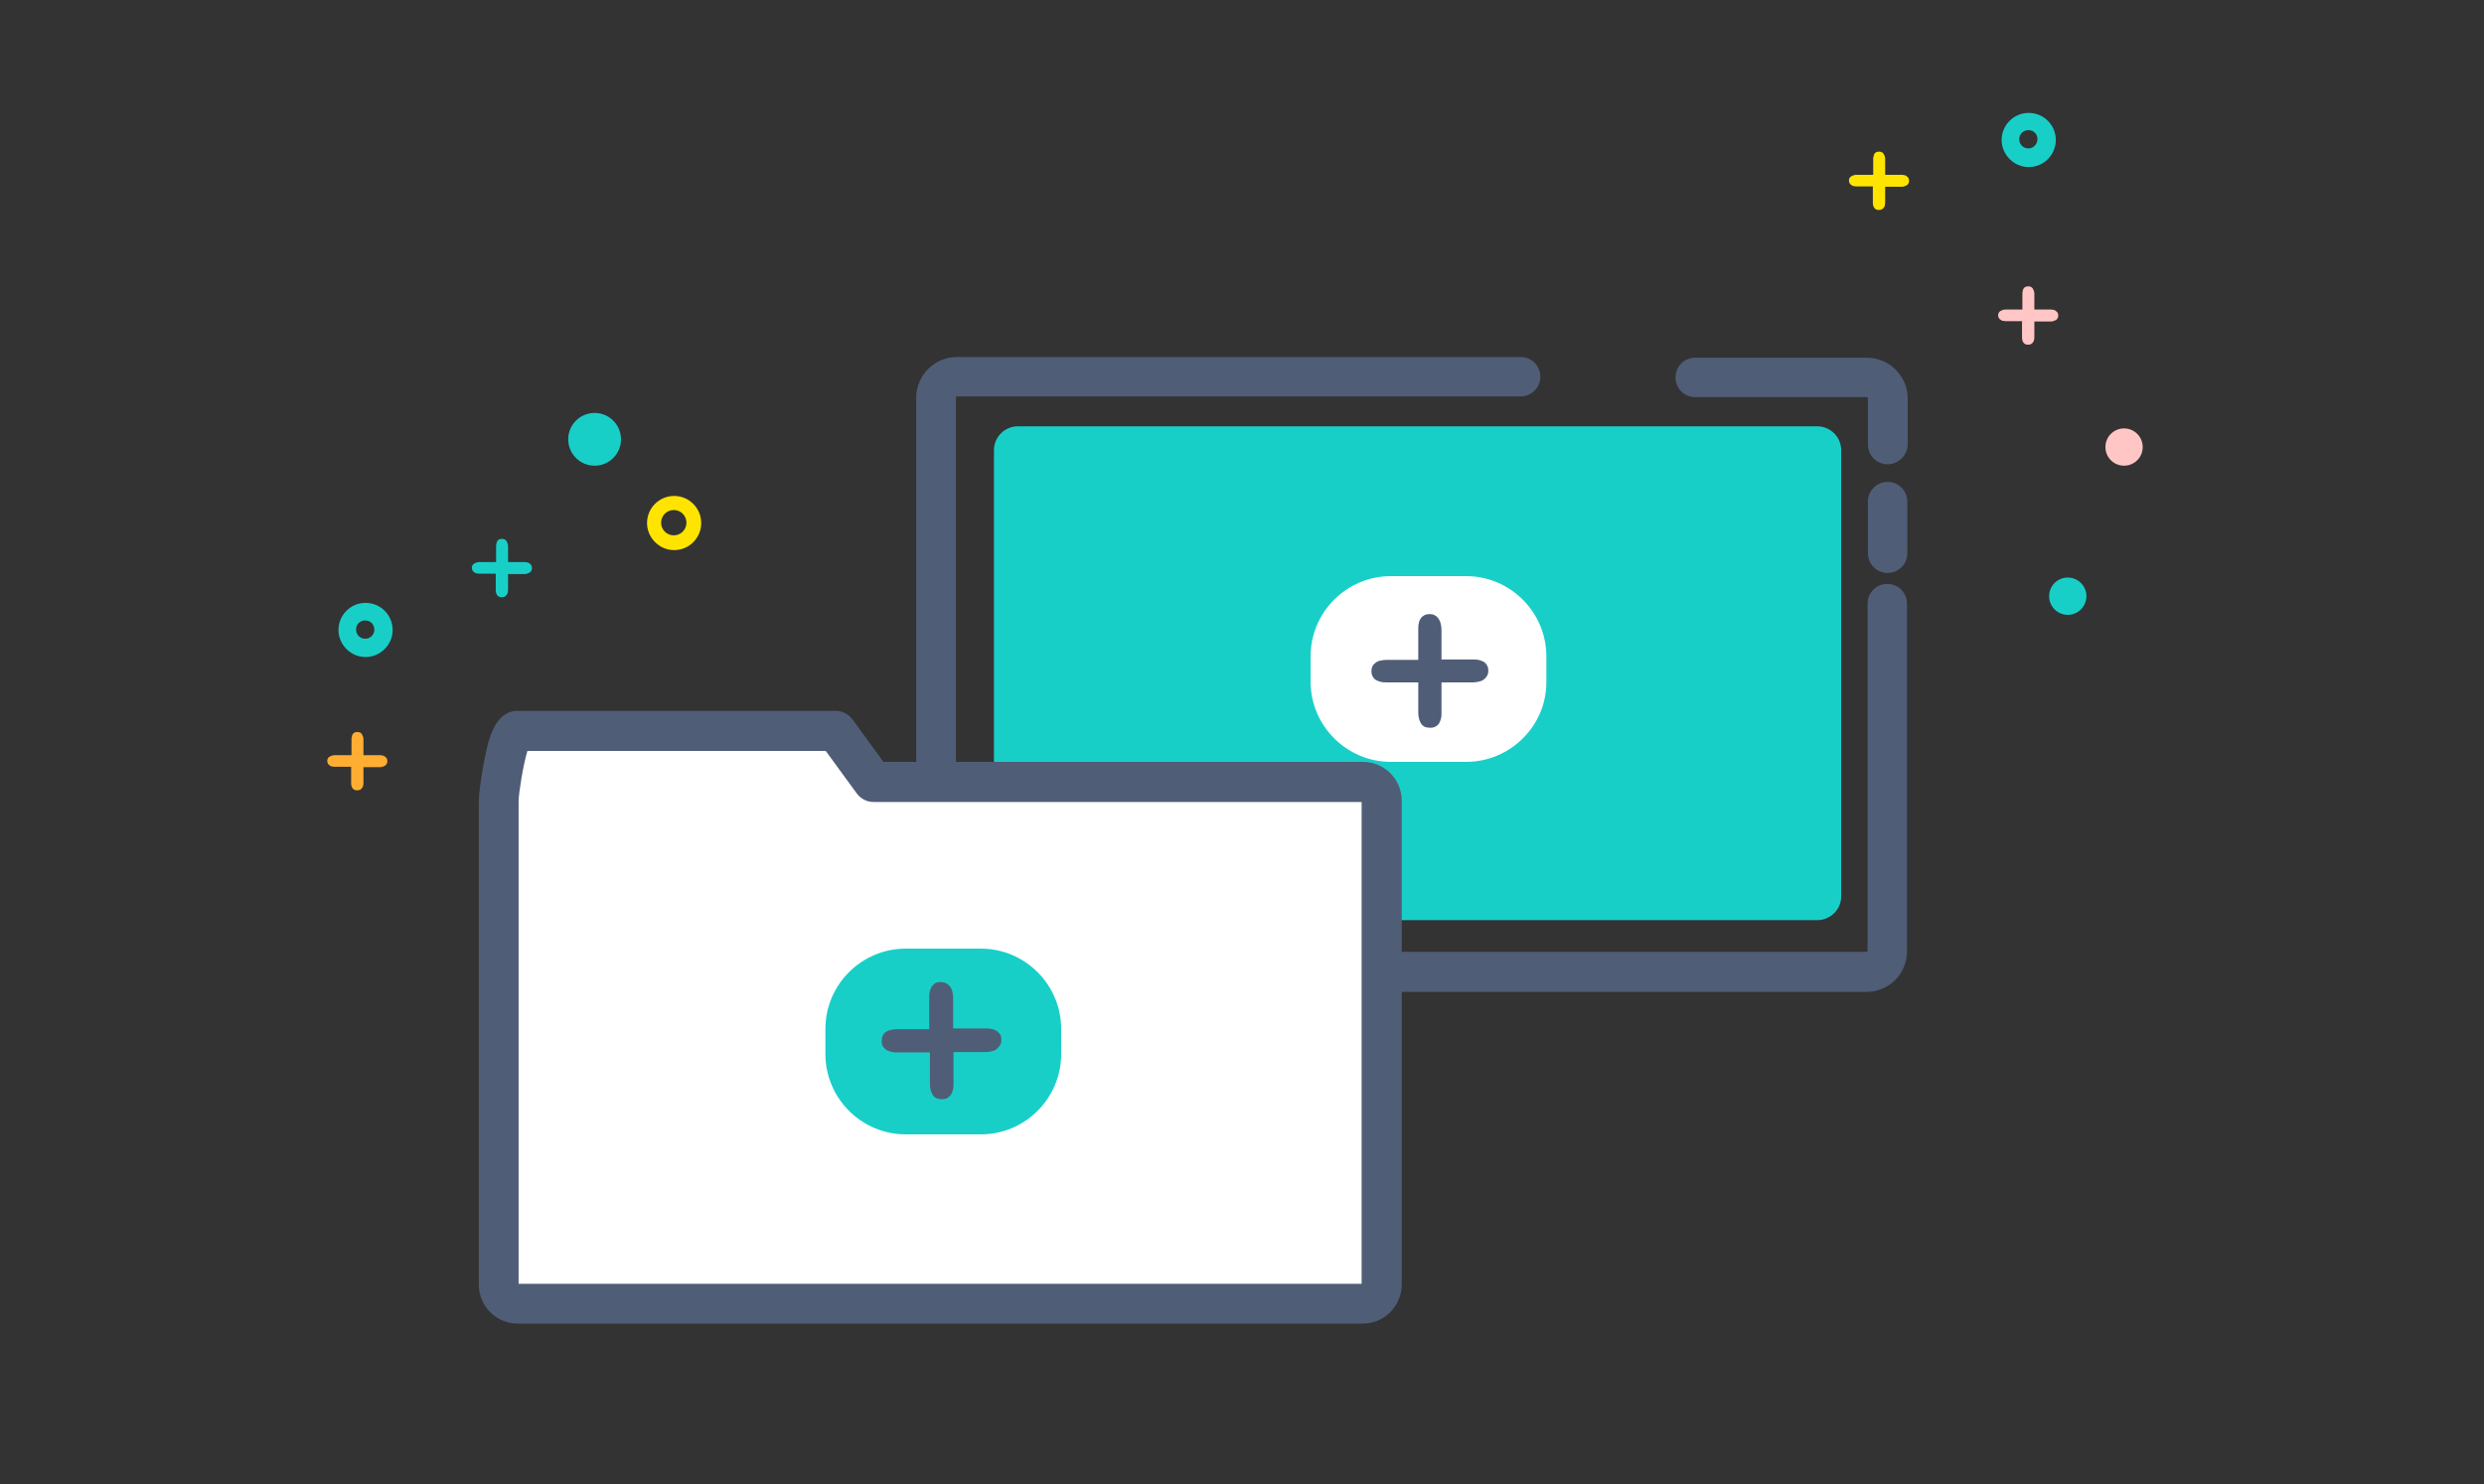 <?xml version="1.0" encoding="utf-8"?>
<!-- Generator: Adobe Illustrator 18.1.1, SVG Export Plug-In . SVG Version: 6.00 Build 0)  -->
<svg version="1.1" id="Capa_1" xmlns="http://www.w3.org/2000/svg" xmlns:xlink="http://www.w3.org/1999/xlink" x="0px" y="0px"
	 viewBox="0 0 706 422" enable-background="new 0 0 706 422" xml:space="preserve">
<rect x="0" y="0" width="706" height="422" fill="#333333" stroke="none"/>
<g>
	<g>
		<path fill="#18CFC8" d="M516.5,261.6H289.3c-3.7,0-6.8-3-6.8-6.8V128c0-3.7,3-6.8,6.8-6.8h227.2c3.7,0,6.8,3,6.8,6.8v126.9
			C523.3,258.6,520.2,261.6,516.5,261.6z"/>
	</g>
</g>
<g>
	<path fill="#4F5D77" d="M530.5,282H272c-6.4,0-11.6-5.2-11.6-11.6V113.1c0-6.4,5.2-11.6,11.6-11.6h160.2c3.1,0,5.6,2.5,5.6,5.6
		c0,3.1-2.5,5.6-5.6,5.6H272c-0.1,0-0.3,0.1-0.3,0.3v157.3c0,0.1,0.1,0.3,0.3,0.3h258.5c0.1,0,0.3-0.1,0.3-0.3v-98.7
		c0-3.1,2.5-5.6,5.6-5.6c3.1,0,5.6,2.5,5.6,5.6v98.7C542.1,276.8,536.9,282,530.5,282z"/>
</g>
<g>
	<path fill="#4F5D77" d="M536.5,162.9c-3.1,0-5.6-2.5-5.6-5.6v-14.7c0-3.1,2.5-5.6,5.6-5.6c3.1,0,5.6,2.5,5.6,5.6v14.7
		C542.1,160.4,539.6,162.9,536.5,162.9z"/>
</g>
<g>
	<path fill="#4F5D77" d="M536.5,132c-3.1,0-5.6-2.5-5.6-5.6v-13.2c0-0.1-0.1-0.3-0.3-0.3h-48.8c-3.1,0-5.6-2.5-5.6-5.6
		c0-3.1,2.5-5.6,5.6-5.6h48.8c6.4,0,11.6,5.2,11.6,11.6v13.2C542.1,129.4,539.6,132,536.5,132z"/>
</g>
<g>
	<g>
		<circle fill="#18CFC8" cx="169" cy="124.9" r="7.5"/>
	</g>
	<g>
		<path fill="#FFE400" d="M191.6,141c-4.3,0-7.7,3.5-7.7,7.7s3.5,7.7,7.7,7.7c4.3,0,7.7-3.5,7.7-7.7S195.9,141,191.6,141z
			 M191.5,152.2c-2,0-3.6-1.6-3.6-3.6c0-2,1.6-3.6,3.6-3.6c2,0,3.6,1.6,3.6,3.6C195.1,150.6,193.5,152.2,191.5,152.2z"/>
	</g>
	<g>
		<path fill="#18CFC8" d="M103.9,171.4c-4.3,0-7.7,3.5-7.7,7.7s3.5,7.7,7.7,7.7s7.7-3.5,7.7-7.7S108.2,171.4,103.9,171.4z
			 M103.8,181.6c-1.4,0-2.6-1.1-2.6-2.6s1.1-2.6,2.6-2.6s2.6,1.1,2.6,2.6S105.2,181.6,103.8,181.6z"/>
	</g>
	<g>
		<g>
			<path fill="#18CFC8" d="M144.5,159.8h4.6c0.2,0,0.5,0,0.7,0.1c0.3,0,0.5,0.1,0.7,0.3c0.2,0.1,0.4,0.3,0.5,0.5
				c0.1,0.2,0.2,0.5,0.2,0.8c0,0.3-0.1,0.6-0.2,0.8c-0.1,0.2-0.3,0.4-0.5,0.5c-0.2,0.1-0.4,0.2-0.7,0.3c-0.3,0.1-0.5,0.1-0.8,0.1
				h-4.6v4.5c0,0.2,0,0.5-0.1,0.7c0,0.3-0.1,0.5-0.3,0.7c-0.1,0.2-0.3,0.4-0.5,0.5c-0.2,0.1-0.5,0.2-0.9,0.2c-0.6,0-1-0.2-1.3-0.6
				c-0.3-0.4-0.4-0.9-0.4-1.6v-4.5h-4.6c-0.2,0-0.5,0-0.8-0.1c-0.3,0-0.5-0.1-0.7-0.3c-0.2-0.1-0.4-0.3-0.5-0.5
				c-0.1-0.2-0.2-0.5-0.2-0.8c0-0.3,0.1-0.5,0.2-0.7c0.1-0.2,0.3-0.4,0.5-0.5c0.2-0.1,0.4-0.2,0.7-0.3c0.3-0.1,0.6-0.1,0.9-0.1h4.6
				v-4.5c0-0.2,0-0.5,0.1-0.7c0-0.3,0.1-0.5,0.2-0.7c0.1-0.2,0.3-0.4,0.5-0.5c0.2-0.1,0.5-0.2,0.9-0.2c0.3,0,0.6,0.1,0.8,0.2
				c0.2,0.1,0.4,0.3,0.5,0.5c0.1,0.2,0.2,0.4,0.3,0.7c0.1,0.3,0.1,0.5,0.1,0.8V159.8z"/>
		</g>
	</g>
	<g>
		<g>
			<path fill="#FFAE31" d="M103.4,214.7h4.6c0.2,0,0.5,0,0.7,0.1c0.3,0,0.5,0.1,0.7,0.3c0.2,0.1,0.4,0.3,0.5,0.5
				c0.1,0.2,0.2,0.5,0.2,0.8c0,0.3-0.1,0.6-0.2,0.8c-0.1,0.2-0.3,0.4-0.5,0.5c-0.2,0.1-0.4,0.2-0.7,0.3c-0.3,0.1-0.5,0.1-0.8,0.1
				h-4.6v4.5c0,0.2,0,0.5-0.1,0.7c0,0.3-0.1,0.5-0.3,0.7c-0.1,0.2-0.3,0.4-0.5,0.5c-0.2,0.1-0.5,0.2-0.9,0.2c-0.6,0-1-0.2-1.3-0.6
				c-0.3-0.4-0.4-0.9-0.4-1.6V218h-4.6c-0.2,0-0.5,0-0.8-0.1c-0.3,0-0.5-0.1-0.7-0.3c-0.2-0.1-0.4-0.3-0.5-0.5
				c-0.1-0.2-0.2-0.5-0.2-0.8c0-0.3,0.1-0.5,0.2-0.7c0.1-0.2,0.3-0.4,0.5-0.5c0.2-0.1,0.4-0.2,0.7-0.3c0.3-0.1,0.6-0.1,0.9-0.1h4.6
				v-4.5c0-0.2,0-0.5,0.1-0.7c0-0.3,0.1-0.5,0.2-0.7c0.1-0.2,0.3-0.4,0.5-0.5c0.2-0.1,0.5-0.2,0.9-0.2c0.3,0,0.6,0.1,0.8,0.2
				c0.2,0.1,0.4,0.3,0.5,0.5c0.1,0.2,0.2,0.4,0.3,0.7c0.1,0.3,0.1,0.5,0.1,0.8V214.7z"/>
		</g>
	</g>
</g>
<g>
	<g>
		<circle fill="#FFC6C5" cx="603.7" cy="127.1" r="5.3"/>
	</g>
	<g>
		<circle fill="#18CFC8" cx="587.7" cy="169.5" r="5.3"/>
	</g>
	<g>
		<g>
			<path fill="#FFE400" d="M535.9,49.7h4.6c0.2,0,0.5,0,0.7,0.1c0.3,0,0.5,0.1,0.7,0.3c0.2,0.1,0.4,0.3,0.5,0.5
				c0.1,0.2,0.2,0.5,0.2,0.8c0,0.3-0.1,0.6-0.2,0.8c-0.1,0.2-0.3,0.4-0.5,0.5c-0.2,0.1-0.4,0.2-0.7,0.3c-0.3,0.1-0.5,0.1-0.8,0.1
				h-4.6v4.5c0,0.2,0,0.5-0.1,0.7c0,0.3-0.1,0.5-0.3,0.7c-0.1,0.2-0.3,0.4-0.5,0.5c-0.2,0.1-0.5,0.2-0.9,0.2c-0.6,0-1-0.2-1.3-0.6
				c-0.3-0.4-0.4-0.9-0.4-1.6V53h-4.6c-0.2,0-0.5,0-0.8-0.1c-0.3,0-0.5-0.1-0.7-0.3c-0.2-0.1-0.4-0.3-0.5-0.5
				c-0.1-0.2-0.2-0.5-0.2-0.8c0-0.3,0.1-0.5,0.2-0.7c0.1-0.2,0.3-0.4,0.5-0.5c0.2-0.1,0.4-0.2,0.7-0.3c0.3-0.1,0.6-0.1,0.9-0.1h4.6
				v-4.5c0-0.2,0-0.5,0.1-0.7c0-0.3,0.1-0.5,0.2-0.7c0.1-0.2,0.3-0.4,0.5-0.5c0.2-0.1,0.5-0.2,0.9-0.2c0.3,0,0.6,0.1,0.8,0.2
				c0.2,0.1,0.4,0.3,0.5,0.5c0.1,0.2,0.2,0.4,0.3,0.7c0.1,0.3,0.1,0.5,0.1,0.8V49.7z"/>
		</g>
	</g>
	<g>
		<g>
			<path fill="#FFC6C5" d="M578.3,88h4.6c0.2,0,0.5,0,0.7,0.1c0.3,0,0.5,0.1,0.7,0.3s0.4,0.3,0.5,0.5c0.1,0.2,0.2,0.5,0.2,0.8
				c0,0.3-0.1,0.6-0.2,0.8c-0.1,0.2-0.3,0.4-0.5,0.5c-0.2,0.1-0.4,0.2-0.7,0.3c-0.3,0.1-0.5,0.1-0.8,0.1h-4.6v4.5
				c0,0.2,0,0.5-0.1,0.7c0,0.3-0.1,0.5-0.3,0.7c-0.1,0.2-0.3,0.4-0.5,0.5c-0.2,0.1-0.5,0.2-0.9,0.2c-0.6,0-1-0.2-1.3-0.6
				c-0.3-0.4-0.4-0.9-0.4-1.6v-4.5h-4.6c-0.2,0-0.5,0-0.8-0.1c-0.3,0-0.5-0.1-0.7-0.3c-0.2-0.1-0.4-0.3-0.5-0.5
				c-0.1-0.2-0.2-0.5-0.2-0.8c0-0.3,0.1-0.5,0.2-0.7c0.1-0.2,0.3-0.4,0.5-0.5c0.2-0.1,0.4-0.2,0.7-0.3c0.3-0.1,0.6-0.1,0.9-0.1h4.6
				v-4.5c0-0.2,0-0.5,0.1-0.7c0-0.3,0.1-0.5,0.2-0.7c0.1-0.2,0.3-0.4,0.5-0.5c0.2-0.1,0.5-0.2,0.9-0.2c0.3,0,0.6,0.1,0.8,0.2
				c0.2,0.1,0.4,0.3,0.5,0.5c0.1,0.2,0.2,0.4,0.3,0.7c0.1,0.3,0.1,0.5,0.1,0.8V88z"/>
		</g>
	</g>
	<g>
		<path fill="#18CFC8" d="M576.6,32.1c-4.3,0-7.7,3.5-7.7,7.7s3.5,7.7,7.7,7.7c4.3,0,7.7-3.5,7.7-7.7S580.9,32.1,576.6,32.1z
			 M576.5,42.2c-1.4,0-2.6-1.1-2.6-2.6c0-1.4,1.1-2.6,2.6-2.6s2.6,1.1,2.6,2.6C579,41.1,577.9,42.2,576.5,42.2z"/>
	</g>
</g>
<g>
	<path fill="#FFFFFF" d="M387.4,370.7H147.1c-2.9,0-5.3-2.4-5.3-5.3V227.6c0-2.9,2.4-19.8,5.3-19.8h90.5l10.6,14.5h139.1
		c2.9,0,5.3,2.4,5.3,5.3v137.7C392.7,368.3,390.3,370.7,387.4,370.7z"/>
	<path fill="#4F5D77" d="M387.4,376.3H147.1c-6,0-11-4.9-11-11V227.6c0-2,0.7-7.4,1.7-12.2c1-5,2.8-13.3,9.3-13.3h90.5
		c1.8,0,3.5,0.9,4.6,2.3l8.9,12.2h136.3c6,0,11,4.9,11,11v137.7C398.3,371.4,393.4,376.3,387.4,376.3z M147.4,365H387V228H248.2
		c-1.8,0-3.5-0.9-4.6-2.3l-8.9-12.2h-84.8c-1.2,3.9-2.5,12.1-2.5,14.2V365z"/>
</g>
<g>
	<g>
		<path fill="#FFFFFF" d="M416.7,216.6h-21.4c-12.6,0-22.8-10.3-22.8-22.8v-7.2c0-12.6,10.3-22.8,22.8-22.8h21.4
			c12.6,0,22.8,10.3,22.8,22.8v7.2C439.6,206.3,429.3,216.6,416.7,216.6z"/>
	</g>
	<g>
		<g>
			<path fill="#4F5D77" d="M409.8,187.5h9c0.5,0,0.9,0,1.4,0.1c0.5,0.1,1,0.3,1.4,0.5c0.4,0.2,0.8,0.6,1,1c0.3,0.4,0.4,1,0.4,1.6
				c0,0.6-0.1,1.1-0.4,1.5c-0.2,0.4-0.6,0.8-0.9,1c-0.4,0.3-0.9,0.5-1.4,0.6c-0.5,0.1-1.1,0.2-1.6,0.2h-9v8.7c0,0.4,0,0.9-0.1,1.4
				c-0.1,0.5-0.3,1-0.5,1.4c-0.2,0.4-0.6,0.8-1,1c-0.4,0.3-1,0.4-1.7,0.4c-1.2,0-2-0.4-2.5-1.2c-0.5-0.8-0.8-1.8-0.8-3.1V194h-9
				c-0.5,0-1,0-1.5-0.1c-0.5-0.1-1-0.3-1.4-0.5c-0.4-0.2-0.8-0.6-1-1c-0.3-0.4-0.4-1-0.4-1.6c0-0.6,0.1-1,0.3-1.4
				c0.2-0.4,0.5-0.7,0.9-1c0.4-0.3,0.8-0.5,1.4-0.6c0.5-0.1,1.1-0.2,1.7-0.2h9v-8.8c0-0.4,0-0.9,0.1-1.4c0.1-0.5,0.2-1,0.5-1.4
				c0.2-0.4,0.6-0.8,1-1c0.4-0.3,1-0.4,1.7-0.4c0.6,0,1.1,0.1,1.5,0.4c0.4,0.2,0.8,0.6,1,1c0.3,0.4,0.5,0.9,0.6,1.4
				c0.1,0.5,0.2,1,0.2,1.6V187.5z"/>
		</g>
	</g>
</g>
<g>
	<g>
		<path fill="#18CFC8" d="M278.8,322.5h-21.4c-12.6,0-22.8-10.3-22.8-22.8v-7.2c0-12.6,10.3-22.8,22.8-22.8h21.4
			c12.6,0,22.8,10.3,22.8,22.8v7.2C301.6,312.2,291.4,322.5,278.8,322.5z"/>
	</g>
	<g>
		<g>
			<path fill="#4F5D77" d="M271,292.4h9.2c0.5,0,1,0,1.5,0.1c0.5,0.1,1,0.3,1.4,0.5s0.8,0.6,1.1,1c0.3,0.4,0.4,1,0.4,1.7
				c0,0.6-0.1,1.1-0.4,1.5s-0.6,0.8-1,1.1c-0.4,0.3-0.9,0.5-1.4,0.6c-0.5,0.1-1.1,0.2-1.7,0.2H271v9c0,0.5,0,1-0.1,1.5
				c-0.1,0.5-0.3,1-0.5,1.4c-0.2,0.4-0.6,0.8-1,1.1c-0.5,0.3-1,0.4-1.7,0.4c-1.2,0-2.1-0.4-2.6-1.2c-0.5-0.8-0.8-1.9-0.8-3.1v-9H255
				c-0.5,0-1,0-1.5-0.1c-0.5-0.1-1-0.3-1.4-0.5c-0.4-0.2-0.8-0.6-1.1-1c-0.3-0.4-0.4-1-0.4-1.7c0-0.6,0.1-1.1,0.3-1.5
				c0.2-0.4,0.5-0.8,0.9-1c0.4-0.3,0.9-0.5,1.4-0.6c0.5-0.1,1.1-0.2,1.7-0.2h9.2v-9c0-0.5,0-1,0.1-1.5c0.1-0.5,0.3-1,0.5-1.4
				c0.2-0.4,0.6-0.8,1-1.1s1-0.4,1.7-0.4c0.6,0,1.1,0.1,1.6,0.4c0.4,0.2,0.8,0.6,1.1,1c0.3,0.4,0.5,0.9,0.6,1.4
				c0.1,0.5,0.2,1.1,0.2,1.6V292.4z"/>
		</g>
	</g>
</g>
</svg>
